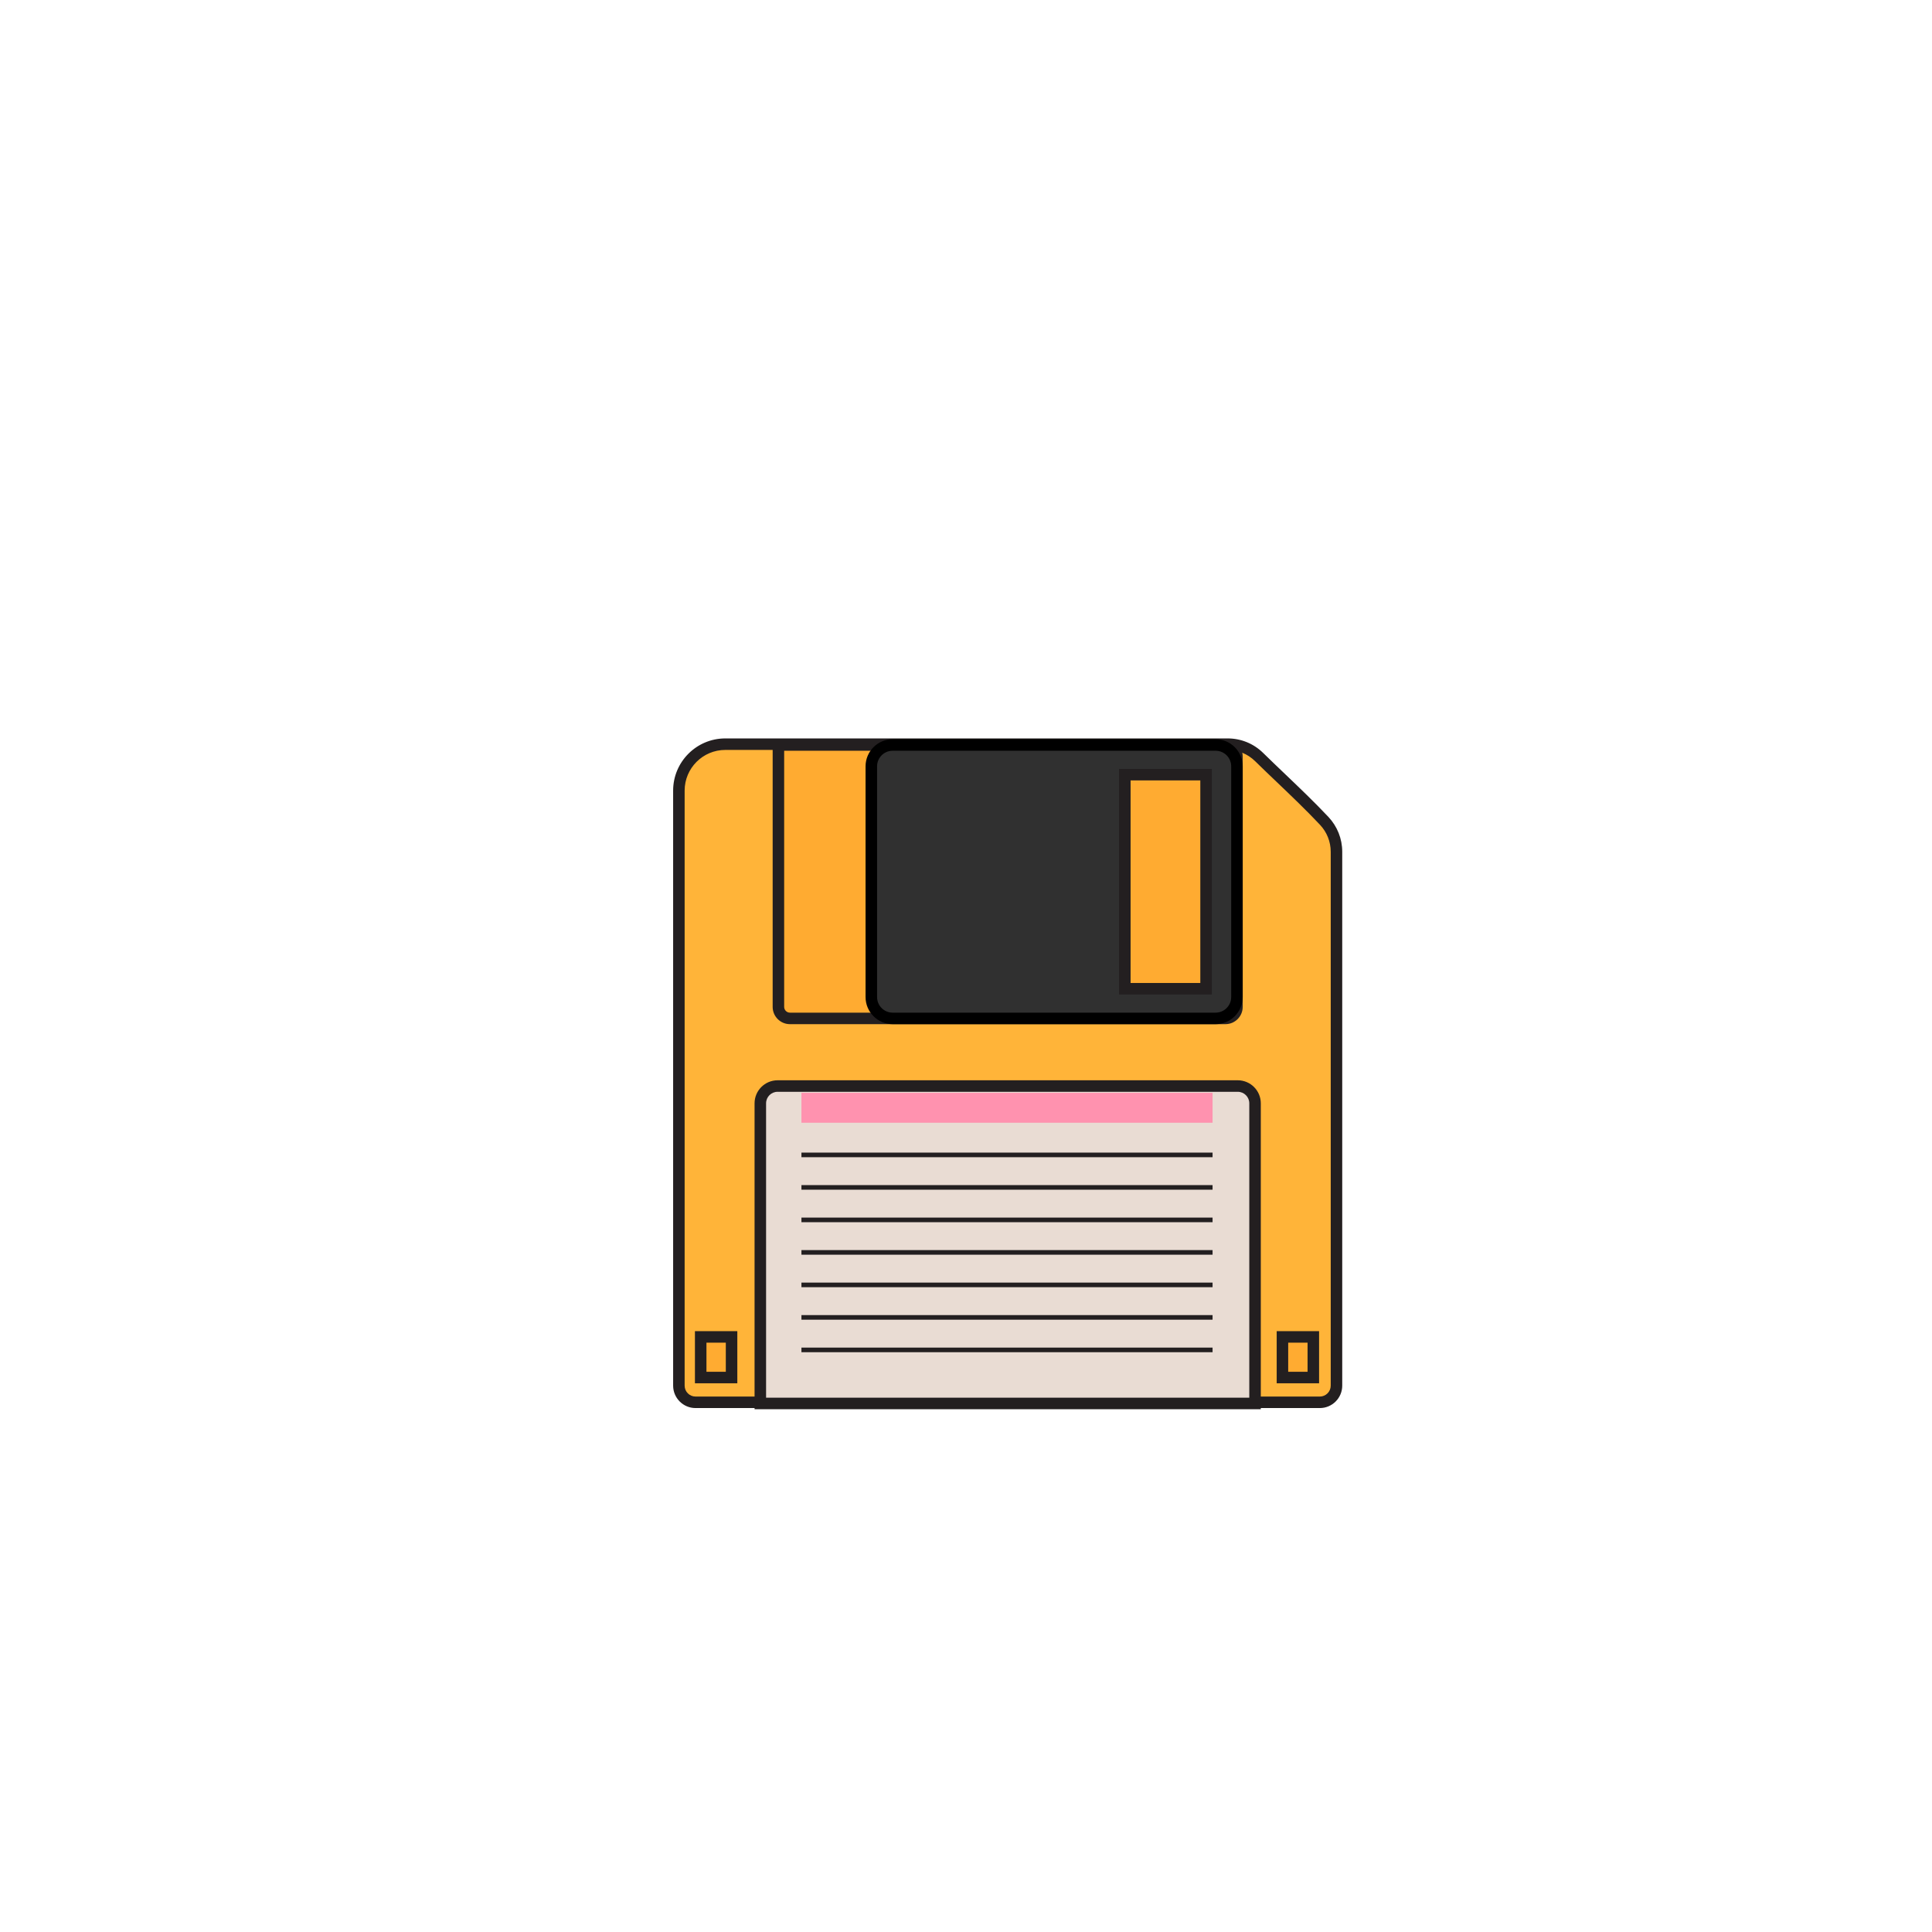<svg xmlns="http://www.w3.org/2000/svg" xmlns:xlink="http://www.w3.org/1999/xlink" width="1080" zoomAndPan="magnify" viewBox="0 0 810 810" height="1080" preserveAspectRatio="xMidYMid meet" version="1.0"><defs><clipPath id="04148c0c86"><path d="M 282 309.559 L 563 309.559 L 563 590.809 L 282 590.809 Z M 282 309.559 " clip-rule="nonzero"/></clipPath><clipPath id="7bbf506982"><path d="M 323 309.559 L 522 309.559 L 522 430 L 323 430 Z M 323 309.559 " clip-rule="nonzero"/></clipPath><clipPath id="c5d0f5cd4e"><path d="M 362 309.559 L 522 309.559 L 522 430 L 362 430 Z M 362 309.559 " clip-rule="nonzero"/></clipPath><clipPath id="51dad0e59b"><path d="M 316 452 L 529 452 L 529 590.809 L 316 590.809 Z M 316 452 " clip-rule="nonzero"/></clipPath></defs><path fill="#ffb439" d="M 553.344 587.922 L 291.609 587.922 C 287.75 587.922 284.625 584.801 284.625 580.945 L 284.625 331.453 C 284.625 320.711 293.336 312 304.082 312 L 514.695 312 C 519.625 312 524.359 313.93 527.883 317.387 C 536.68 326.016 546.379 334.809 555.16 344.129 C 558.465 347.641 560.324 352.277 560.324 357.102 L 560.324 580.945 C 560.324 584.801 557.199 587.922 553.344 587.922 " fill-opacity="1" fill-rule="nonzero"/><g clip-path="url(#04148c0c86)"><path fill="#231f20" d="M 304.082 314.41 C 294.684 314.41 287.039 322.059 287.039 331.453 L 287.039 580.945 C 287.039 583.465 289.09 585.512 291.609 585.512 L 553.344 585.512 C 555.859 585.512 557.91 583.465 557.91 580.945 L 557.91 357.102 C 557.91 352.891 556.309 348.871 553.402 345.785 C 547.594 339.621 541.32 333.629 535.25 327.832 C 532.246 324.965 529.137 321.996 526.195 319.109 C 523.109 316.082 519.023 314.41 514.695 314.41 Z M 553.344 590.336 L 291.609 590.336 C 286.43 590.336 282.215 586.125 282.215 580.945 L 282.215 331.453 C 282.215 319.395 292.023 309.586 304.082 309.586 L 514.695 309.586 C 520.297 309.586 525.578 311.746 529.574 315.664 C 532.492 318.527 535.449 321.352 538.582 324.344 C 544.699 330.18 551.016 336.215 556.914 342.473 C 560.668 346.457 562.738 351.652 562.738 357.102 L 562.738 580.945 C 562.738 586.125 558.523 590.336 553.344 590.336 " fill-opacity="1" fill-rule="nonzero"/></g><path fill="#ffab31" d="M 513.77 426.969 L 331.18 426.969 C 328.516 426.969 326.355 424.805 326.355 422.145 L 326.355 312.34 L 513.77 312.34 C 516.438 312.34 518.598 314.5 518.598 317.164 L 518.598 422.145 C 518.598 424.805 516.438 426.969 513.77 426.969 " fill-opacity="1" fill-rule="nonzero"/><g clip-path="url(#7bbf506982)"><path fill="#231f20" d="M 328.766 314.75 L 328.766 422.145 C 328.766 423.473 329.848 424.559 331.18 424.559 L 513.77 424.559 C 515.102 424.559 516.184 423.473 516.184 422.145 L 516.184 317.164 C 516.184 315.832 515.102 314.75 513.77 314.75 Z M 513.77 429.383 L 331.18 429.383 C 327.191 429.383 323.941 426.133 323.941 422.145 L 323.941 309.926 L 513.77 309.926 C 517.758 309.926 521.008 313.172 521.008 317.164 L 521.008 422.145 C 521.008 426.133 517.758 429.383 513.77 429.383 " fill-opacity="1" fill-rule="nonzero"/></g><path fill="#303030" d="M 509.648 426.969 L 374.246 426.969 C 369.309 426.969 365.305 422.965 365.305 418.023 L 365.305 321.281 C 365.305 316.344 369.309 312.34 374.246 312.34 L 509.648 312.34 C 514.59 312.34 518.598 316.344 518.598 321.281 L 518.598 418.023 C 518.598 422.965 514.59 426.969 509.648 426.969 " fill-opacity="1" fill-rule="nonzero"/><g clip-path="url(#c5d0f5cd4e)"><path fill="#000000" d="M 374.246 314.75 C 370.648 314.75 367.719 317.68 367.719 321.281 L 367.719 418.023 C 367.719 421.625 370.648 424.559 374.246 424.559 L 509.648 424.559 C 513.254 424.559 516.184 421.625 516.184 418.023 L 516.184 321.281 C 516.184 317.68 513.254 314.75 509.648 314.75 Z M 509.648 429.383 L 374.246 429.383 C 367.984 429.383 362.891 424.285 362.891 418.023 L 362.891 321.281 C 362.891 315.02 367.984 309.926 374.246 309.926 L 509.648 309.926 C 515.91 309.926 521.008 315.02 521.008 321.281 L 521.008 418.023 C 521.008 424.285 515.91 429.383 509.648 429.383 " fill-opacity="1" fill-rule="nonzero"/></g><path fill="#ffab31" d="M 505.648 414.531 L 471.586 414.531 L 471.586 324.777 L 505.648 324.777 L 505.648 414.531 " fill-opacity="1" fill-rule="nonzero"/><path fill="#231f20" d="M 474 412.121 L 503.238 412.121 L 503.238 327.188 L 474 327.188 Z M 508.062 416.945 L 469.172 416.945 L 469.172 322.363 L 508.062 322.363 L 508.062 416.945 " fill-opacity="1" fill-rule="nonzero"/><path fill="#e9dcd3" d="M 318.77 588.406 L 318.77 462.566 C 318.77 458.574 322.016 455.328 326.008 455.328 L 518.941 455.328 C 522.938 455.328 526.184 458.574 526.184 462.566 L 526.184 588.406 L 318.77 588.406 " fill-opacity="1" fill-rule="nonzero"/><g clip-path="url(#51dad0e59b)"><path fill="#231f20" d="M 518.941 452.914 L 326.008 452.914 C 320.684 452.914 316.355 457.246 316.355 462.566 L 316.355 590.82 L 528.594 590.82 L 528.594 462.566 C 528.594 457.246 524.266 452.914 518.941 452.914 Z M 518.941 457.738 C 521.609 457.738 523.77 459.898 523.77 462.566 L 523.77 585.992 L 321.184 585.992 L 321.184 462.566 C 321.184 459.898 323.344 457.738 326.008 457.738 L 518.941 457.738 " fill-opacity="1" fill-rule="nonzero"/></g><path fill="#231f20" d="M 508.375 553.289 L 336.008 553.289 L 336.008 551.359 L 508.375 551.359 L 508.375 553.289 " fill-opacity="1" fill-rule="nonzero"/><path fill="#231f20" d="M 508.375 566.922 L 336.008 566.922 L 336.008 564.988 L 508.375 564.988 L 508.375 566.922 " fill-opacity="1" fill-rule="nonzero"/><path fill="#231f20" d="M 508.375 485.164 L 336.008 485.164 L 336.008 483.234 L 508.375 483.234 L 508.375 485.164 " fill-opacity="1" fill-rule="nonzero"/><path fill="#ff92af" d="M 508.375 470.715 L 336.008 470.715 L 336.008 458.168 L 508.375 458.168 L 508.375 470.715 " fill-opacity="1" fill-rule="nonzero"/><path fill="#231f20" d="M 508.375 498.789 L 336.008 498.789 L 336.008 496.859 L 508.375 496.859 L 508.375 498.789 " fill-opacity="1" fill-rule="nonzero"/><path fill="#231f20" d="M 508.375 512.414 L 336.008 512.414 L 336.008 510.484 L 508.375 510.484 L 508.375 512.414 " fill-opacity="1" fill-rule="nonzero"/><path fill="#231f20" d="M 508.375 526.039 L 336.008 526.039 L 336.008 524.109 L 508.375 524.109 L 508.375 526.039 " fill-opacity="1" fill-rule="nonzero"/><path fill="#231f20" d="M 508.375 539.664 L 336.008 539.664 L 336.008 537.734 L 508.375 537.734 L 508.375 539.664 " fill-opacity="1" fill-rule="nonzero"/><path fill="#ffab31" d="M 306.711 577.535 L 293.77 577.535 L 293.77 560.504 L 306.711 560.504 L 306.711 577.535 " fill-opacity="1" fill-rule="nonzero"/><path fill="#231f20" d="M 296.184 575.125 L 304.301 575.125 L 304.301 562.918 L 296.184 562.918 Z M 309.125 579.949 L 291.355 579.949 L 291.355 558.09 L 309.125 558.09 L 309.125 579.949 " fill-opacity="1" fill-rule="nonzero"/><path fill="#ffab31" d="M 550.617 577.535 L 537.668 577.535 L 537.668 560.504 L 550.617 560.504 L 550.617 577.535 " fill-opacity="1" fill-rule="nonzero"/><path fill="#231f20" d="M 540.082 575.125 L 548.203 575.125 L 548.203 562.918 L 540.082 562.918 Z M 553.031 579.949 L 535.258 579.949 L 535.258 558.09 L 553.031 558.09 L 553.031 579.949 " fill-opacity="1" fill-rule="nonzero"/></svg>